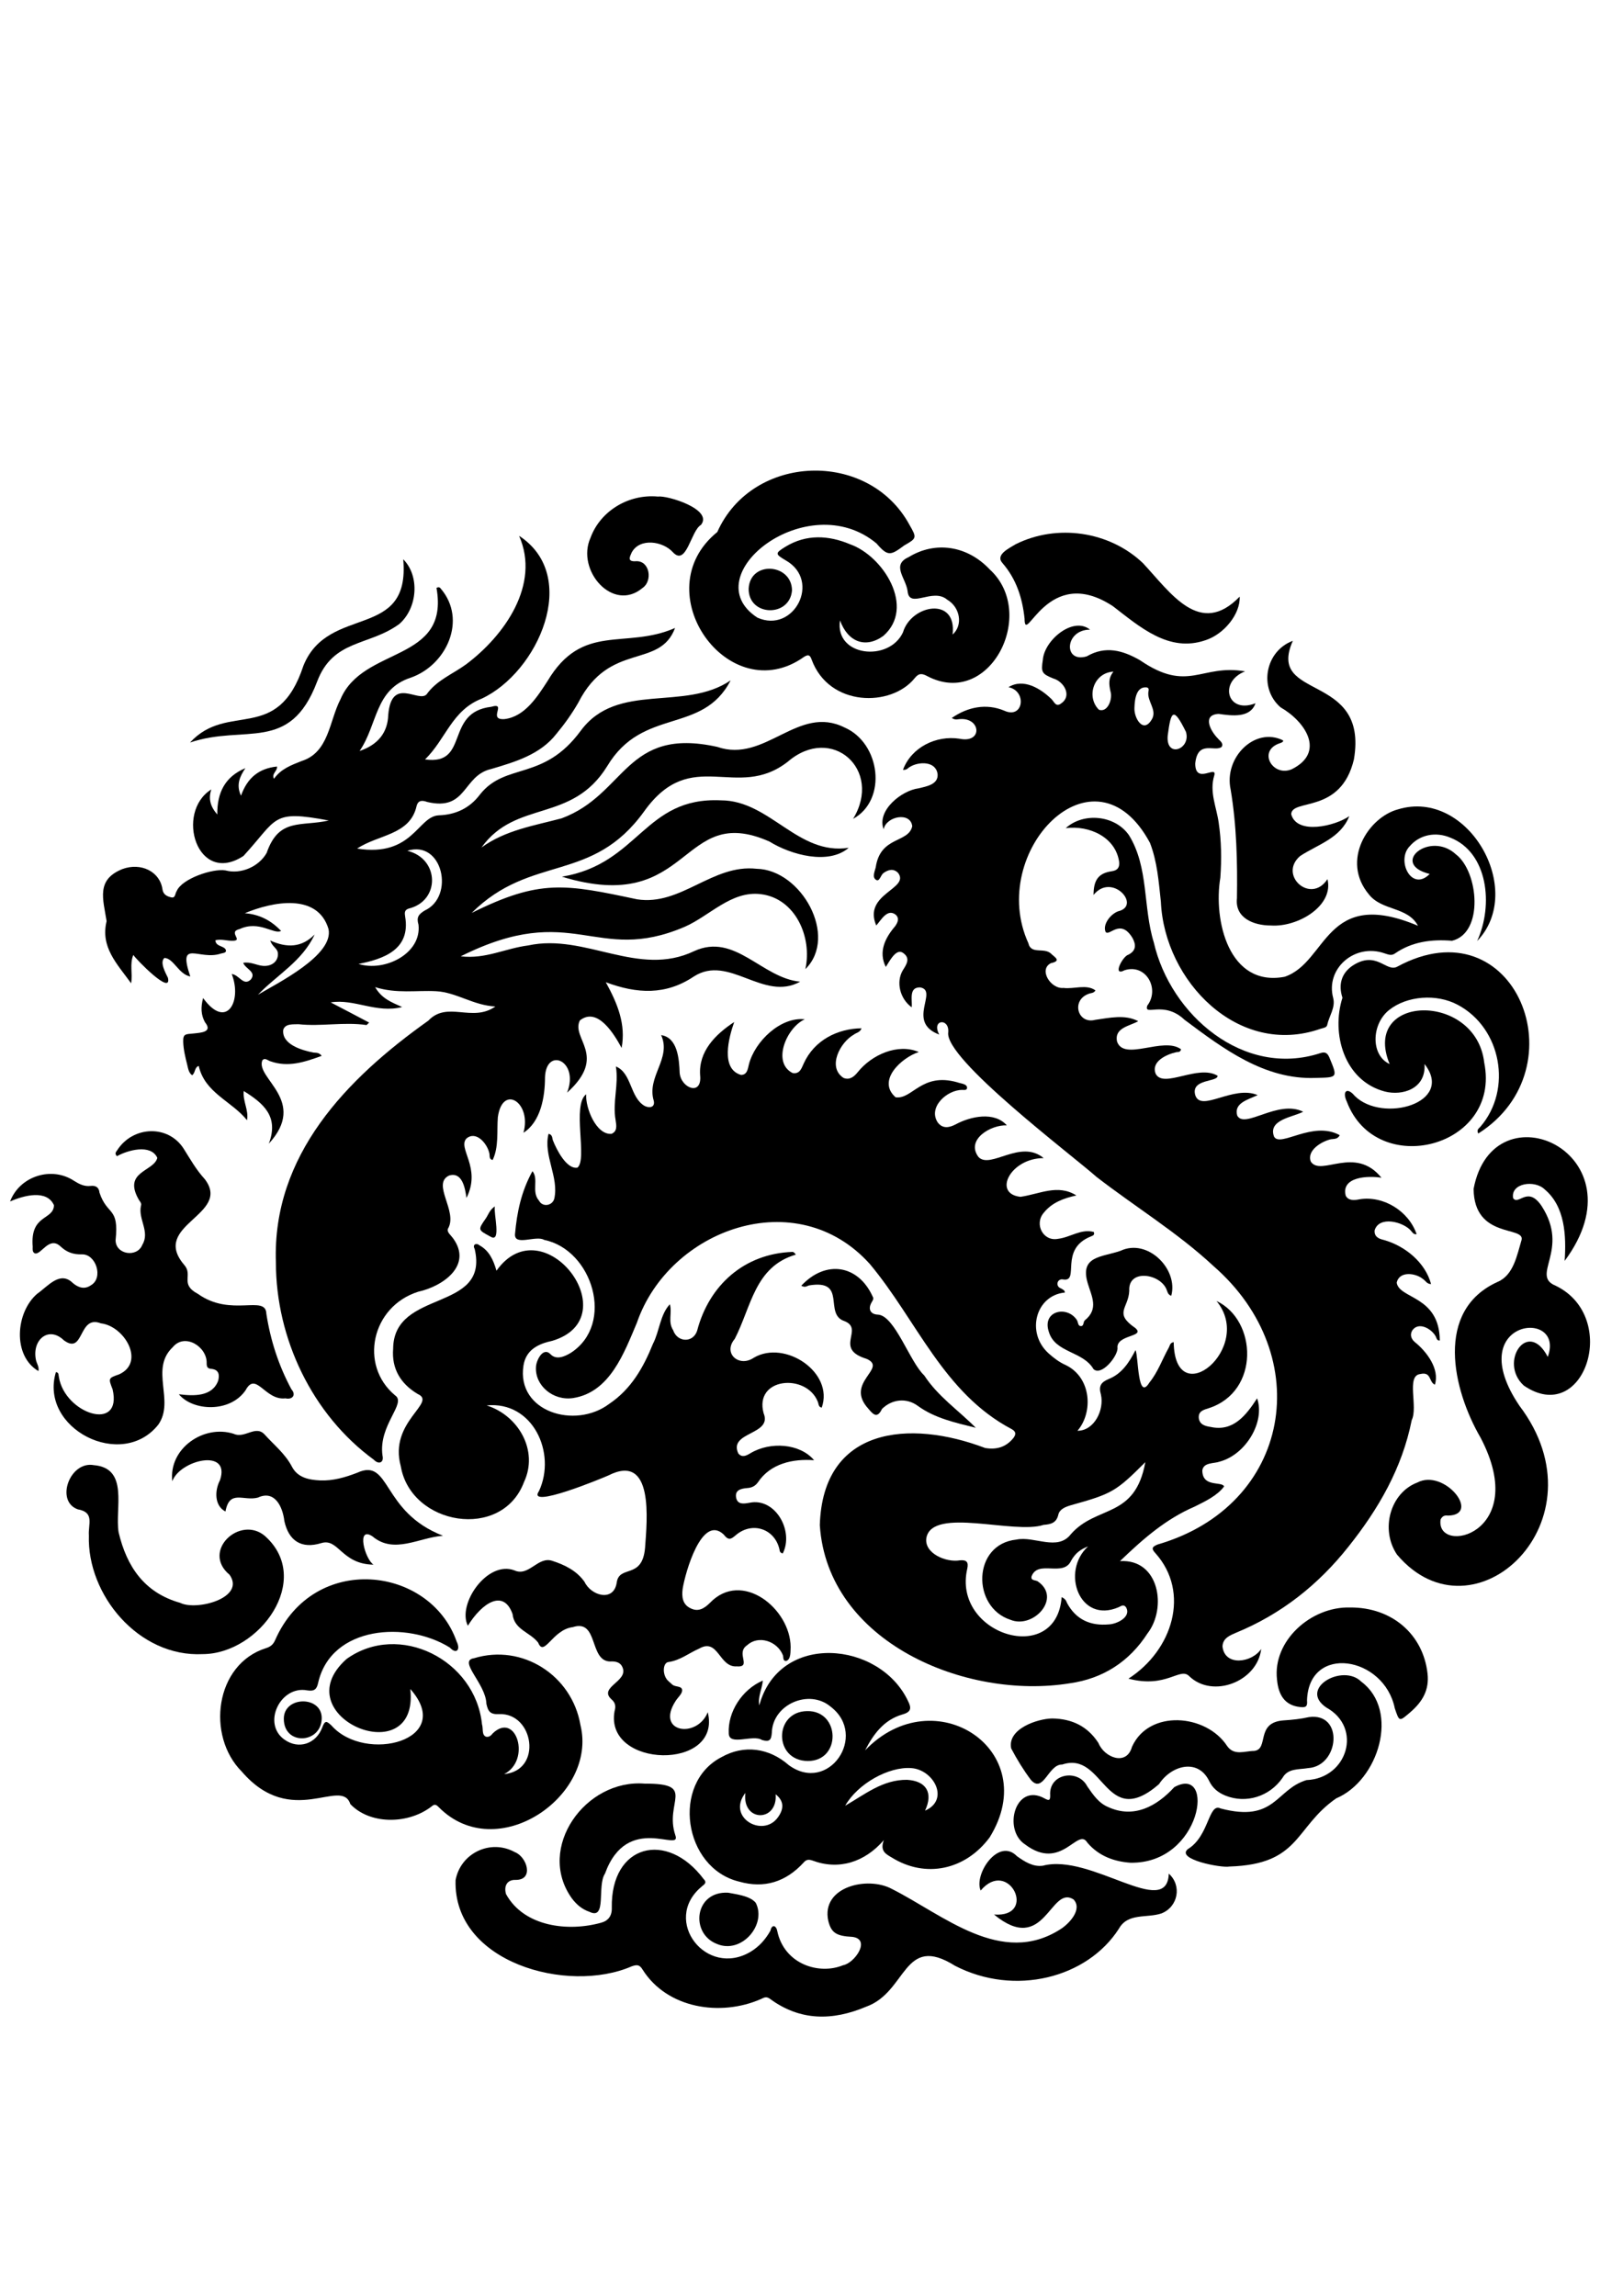 <?xml version="1.0" encoding="UTF-8"?> <svg xmlns="http://www.w3.org/2000/svg" xmlns:xlink="http://www.w3.org/1999/xlink" version="1.1" id="Layer_1" x="0px" y="0px" viewBox="0 0 595.3 841.9" style="enable-background:new 0 0 595.3 841.9;" xml:space="preserve"> <g> <path d="M309.8,266.8c-17.1-8.6-29.1,13.2-46.7,7.1c-33.8-7.5-33.4,17.4-57.1,26.2c-10.1,2.7-20.6,4.3-29.4,10.7 c12.7-17.7,33.1-8.8,46.1-29.8c13.1-21.9,34.9-11.4,45.3-31.5c-17,11.6-41.6,0.3-55,18.5c-13.7,18.6-27.5,11.5-36.9,23.3 c-3.8,5.1-9,7.5-15.2,7.7c-7.7,0.4-9.5,15.4-29.9,12.2c7.7-5.2,19.4-4.9,21.8-15.6c0.6-2.3,2.2-2.1,3.9-1.5 c14.7,3.5,12.9-9.7,23.5-12.1c8.8-2.6,18-5.3,23.9-12.9c3-3.6,5.7-7.4,8-11.4c11.5-22.6,29.8-12.2,35.5-27.4 c-18.3,8-33.9-2.2-46.8,19.5c-3.7,5.7-8.3,13-15.7,13.9c-6.5,0.5,1.1-6.3-4.9-4.5c-17.3,2-7.8,21.6-24.3,19.3 c7.7-7.5,9.8-18,20.8-22.3c20.6-9.6,36.4-44.9,13.7-59.7c7.9,17.9-5.4,36.6-19.4,47.1c-4.9,3.6-10.8,5.8-14.5,11 c-2.9,3.3-12.9-6.8-14.1,7.6c-0.2,6.4-3.7,10.9-10.5,13.2c6.7-9.8,5.5-22.6,18.8-26.9c13.1-4.6,20.7-21.2,11-32.6 c-0.3-0.4-0.7-0.8-1.6-0.3c4.9,27.5-26.9,21.2-35.2,40.8c-4.2,8.1-4.2,19.5-14.3,22.7c-3.8,1.5-7.6,2.9-10.1,6.5 c-1-1.9,1.3-2.8,1.1-4.5c-6.7,0.7-10.9,4.2-13.2,10.7c-1.9-4-0.4-7.1,1.6-10.1c-7.4,3.1-10.4,8.9-10.3,17c-2.6-3-3.3-5.8-2.2-9.2 c-13.4,8.4-5.2,35.5,11.8,24.4c12.7-13.8,10.1-17,31.3-13c-10.3,2.3-18.3-1.1-22.8,11.9c-2.9,5.1-9.5,7.9-15.1,6.4 c-4.6-0.8-16,3-17.9,7.6c-0.6,0.8-0.4,2.6-1.9,2.3c-1.4-0.3-3-0.9-3.3-2.9c-0.9-6.6-7.9-10-14.7-7.5c-9.7,3.9-7.1,10.9-5.8,19.1 c-2.3,9.5,3.7,15.5,9,22.8c0.6-3.8-0.6-7,0.8-10.4c1.1,1.7,14.2,15.1,12.7,8.4c-0.9-1.9-3.1-5.7-1.3-7.3c3.4,0.1,5.2,6,9.5,6.8 c-4.8-14.1,3.3-5.7,11.2-8.4c0.7-0.2,1.8-0.2,1.9-1c-0.2-2-3.8-1.3-3.9-3.9c2.2-0.5,4.1,0.2,6.1,0.2c4.6,0.1-1.8-3.2,2.8-4.3 c7.2-3.3,12.5,2.1,15.2,0.7c-3.6-3.8-7.9-6.1-13.3-6.5c10-4.2,26.7-7.6,30.7,5.8c2,9.6-18.7,19.8-25.9,24.1 c7-7.3,16.3-12.3,20.8-22.1c-4.7,4.8-10.1,5-16.3,2.2c0.8,2.3,2.5,2.8,2.8,4.4c0.4,3-2,5.2-5.5,4.9c-2.3-0.2-4.5-1.6-7.2-1.1 c0.9,2.3,5,3.3,2.8,6.1c-2.7,2.6-4.2-1.7-7-2c3.9,9.9-1.9,20.7-10.5,8.8c-0.9,3.4-0.8,6.2,0.7,8.9c2.9,3.6-1.4,3.8-4.2,4.1 c-2.9,0.3-3.9,0-3.8,3.1c0.1,2.9,0.8,5.7,1.5,8.5c0.3,1.3,0.6,3,1.8,3.7c1.2-0.9,0.8-2.9,2.4-3.4c2.2,9.9,12.1,12.9,17.7,19.9 c0.7-3.7-1.6-6.9-1.2-10.7c7.2,4.5,13,9.3,9.2,19.3c14.4-15.7-4.9-23.9-2.4-30.5c0.9-1.2,2,0,3,0.3c6.5,2.3,12.5,0.3,18.8-2 c-1-1.3-2.1-1.1-3-1.2c-4.2-0.8-11.8-3-11.1-8.4c0.8-2.3,3.6-1.9,5.6-2c8.3,0.9,16.6-0.9,24.9,0.3c0.2,0,0.4-0.4,1-0.9 c-4.9-2.6-9.5-5-14.1-7.4c8.7-1.4,16.7,4.1,26.2,1.7c-4-1.8-7.5-3.1-9.9-7.3c7.9,2.5,15.2,1.1,22.4,1.5c7.4,0.4,13.6,5.2,21.7,5.6 c-8.5,6-17.6-2.2-24.6,5.2c-30,21.3-57.3,49.4-55.9,88.7c0,27.8,13.3,55.8,35.9,72.3c1.8,1.9,3.8,1.1,3.2-1.5 c-1.6-11.2,9-19.2,4.6-22.1c-13.3-11.1-8.6-32.6,8.5-38c9.1-2,20.1-9.7,12.7-19.7c-0.8-1.1-2.3-2.2-1.8-3.4 c3.8-6.3-6.1-16.4,0.4-19.5c4.9-1.5,5.9,4.7,6.4,8.2c5.6-11.1-3.4-18.2,0-21.8c3.6-3,7.7,2,8.4,5.5c0.2,0.9-0.2,2.1,1.2,2.4 c2.3-4.8,1.5-10.5,1.9-15.7c1.7-12.3,12.5-5.4,9.4,5.7c6.3-4,7.9-13.1,7.9-20.3c0.4-11.4,12.7-6.1,8.1,5.6 c15.1-13.6,1.3-19.8,4.7-26.5c6.5-5.1,12.6,5.1,15.3,10.1c1.6-8.6-1.4-16.1-5.8-24.1c11.5,4.3,22,4.8,32.3-2.1 c12.9-8.3,25.5,9.4,39,1.9c-14.1-1.3-23.9-18.1-38.9-11.2c-20.5,9.8-39.9-6.6-60.8-2.1c-8.6,1.1-15.7,5.1-24.8,4 c41.4-20.7,49.3,3.2,82.1-10.8c9.2-4,17.1-13.3,27.9-12c12.7,1.5,19,15.7,16.4,27.5c12.2-12-1.5-36.5-17.9-36.8 c-16.2-1.8-27.7,13.7-43.8,11.2c-26.4-5.6-35.6-7.5-60.7,5c21.9-21.8,44.1-10.6,63.3-37.3c17.4-24.3,33.9-3.5,52.7-18.2 c16.1-13.8,34.9,3,23.9,21C325.6,293.3,322.9,272.5,309.8,266.8z M155.8,333.9c-2.3,1.4-3.1,2.5-2.3,5.2 c1.2,10.6-12.4,17.4-22,14.4c9.1-1.8,19.2-5.2,17.1-17.4c-0.2-1.3-0.3-2.4,1.3-2.9c11.6-2.8,11.4-18.3-0.5-21.2 C162.4,307.9,166.9,328.8,155.8,333.9z"></path> <path d="M541.8,345.1c6.1-13.3,3.9-32.5-9.8-37.9c-5.4-2.3-11.3-1.1-14.9,3.1c-5.1,5.1,0.6,17,7.3,10.2c-14.9-3.7,0.1-16,9.6-7.2 c8.3,6.3,10.4,28.8-1.4,31.7c-7.5-0.6-14.7,0.3-21,4.7c-1.3,0.9-2.5,0.3-3.8-0.1c-10.9-3.8-21.7,5.6-18.8,16.4 c0.9,3.5-1.5,6.6-2.2,9.9c-0.2,1-1.6,1.1-2.5,1.4c-30,10.5-57.2-17.4-58.5-46.6c-0.8-7.3-1.3-14.6-4-21.6 c-20.4-38-59.9,3.3-44.6,36.8c1,4.4,6,1.2,8.6,4.1c1.2,1.1,3.5,2.4-0.3,3.2c-4.7,2.3-0.1,9.6,4.6,9.1c3.8,0.5,8.4-1.5,11.7,0.9 c-0.6,1.1-1.7,0.9-2.6,1.3c-6.4,2.4-3.9,11.2,2.5,9.5c5.2-0.7,10.9-2.1,15.8,0.5c-3.2,1.8-8.8,2.4-7.8,7.4c2.5,7.5,17-1.9,23.5,2.9 c-0.3,1.3-1.3,0.9-1.9,1.1c-3.5,0.8-9.2,3.4-7.4,7.9c2.9,5.5,15.5-3.6,22.7,0.7c0.2,2.4-9.9,1-8.2,7.1c2.1,6.5,13.9-3.8,22.9,0 c-3.6,1.7-8.8,2.9-7.5,7.5c2.7,5.1,14.9-6,24.2-1.4c-3.8,2-13,2.9-10.7,9.1c2.2,4.2,14.2-6,24.1-0.5c-0.8,1.6-2.2,1.3-3.3,1.5 c-3.4,0.8-8.9,4.1-7.3,8.2c3.7,5.6,16.2-6.1,25.9,5.9c-4.9-0.8-14.9-0.4-13.1,6.6c1,1.9,3.2,1.7,5.1,1.3c8.7-1.4,18,4.3,20.9,12.8 c-1.1,0.2-1.6-0.7-2.1-1.3c-2.9-3.3-11.7-5.5-13.3-0.1c-0.2,2.3,1.5,3.1,3.3,3.5c7.9,2.2,15.3,8.3,17.4,16.2c-1.5,0-2-1.2-2.9-1.8 c-2.7-2.3-8.8-3.1-9.7,1.3c0.9,6,15.7,4.7,15.8,21.2c-1.2,0.1-1.2-1.1-1.6-1.7c-1.6-2.7-6.2-5.3-8.5-2c-1,1.7-0.3,3.3,1.1,4.4 c4.3,3.5,9,9.8,7.2,15.5c-2.3-1-1.2-4.9-5.4-3.9c-5.2,0.6-0.7,12.1-3.1,16.9c-3.5,17.6-12.2,32.6-23.2,46.4 c-11,13.9-24.6,24.7-41.1,31.5c-2.3,1-5,2-5.1,5.1c0.8,7.4,10.8,6,14.2,0.9c-1.4,12-17.8,18.3-26.4,10c-3.4-3.5-8.3,4.6-22.3,0.9 c16.2-10.4,22.8-31.6,9.9-46c-1.7-1.8-1.1-2.4,0.8-3.2c49.2-14.3,58.3-69.2,20.5-102.1c-13.2-12.3-28.7-21.7-42.9-32.7 c-9.4-8.3-55.8-43.3-54.4-53c0.5-5.4-6.3-4.8-3.3,0.8c-12.3-4.6-0.1-16.1-7-17.3c-4.3-0.1-2.8,4.7-3.1,7.3 c-4.3-3.1-5.8-9.2-3.3-13.5c1.3-2.1,3-4.4,0.2-6.4c-2.4-1.8-4.6,2.2-6.4,5.1c-2.8-5.6-0.2-10.7,3.4-14.9c0.9-1.3,1.7-2.8,0.3-4.2 c-3.1-2.5-5.4,1.9-7.2,3.9c-5-11.7,12.5-13.4,8-19.3c-1.7-1.7-3.6-1.2-5.4,0.1c-1,0.8-1.4,3.2-2.6,2.5c-1.6-0.9-0.6-3-0.2-4.6 c1.7-11.6,12-8.8,13.4-15.1c-0.6-5.4-9.5-3.7-10.5,1.1c-2.6-6.9,6.6-14.2,12.8-15c2.9-0.7,7.3-1.4,7-5.2c-0.6-4.8-6.8-4.7-10.1-2.7 c-0.8,0.4-1.2,1.3-2.6,1.1c3.1-8.3,12.2-12.7,20.7-11.4c8.6,1.8,7.9-7.7,0.3-7.2c-0.9,0-1.7,0.5-3.1-0.4c5.9-4.1,12.7-5.4,19.2-2.7 c7.1,3.3,8.5-7.2,1.6-8.6c5.5-3.4,11.8,0.5,15.8,4.4c1,1,1.6,3.1,3.6,1.5c4-2.8,0.9-8-3-9.1c-4.2-1.7-4.5-2.3-3.8-6.8 c0.5-7.2,11.1-16.1,17.3-11.1c-9.3,0-9.9,12.4-1.2,9.8c6.9-4,13.2-2.2,19.5,1.4c17.8,12.2,22.4,1.3,38.6,4.1 c-9.8,3.8-6.6,15.8,3.8,11.7c-1.9,5.5-8.6,4.6-13.5,3.9c-6.2,0.3-3,6.3-0.3,9c0.7,0.9,2.2,1.7,1.4,3.1c-2.5,2-8.8-2.7-9.7,6.1 c0,7.9,8,0.4,7,4.3c-1.9,6.1,0.8,11.6,1.6,17.4c1,6.7,1.1,13.5,0.6,20.2c-2.6,15.6,3.1,40.2,23.6,36.3 c15.8-5.3,14.7-33.1,48.9-18.7c-3.8-7.1-13.2-5.4-18-11.5c-10.4-12.4-0.2-28.3,10.7-31.2C538.4,289,559.8,326.4,541.8,345.1z M416.1,259.6c-0.2,3.8,3.4,9.9,6.6,3.8c1.5-3.3-1.9-6.2-1.5-9.6c0.1-0.6,0.4-1.4-0.5-1.7C416.9,251.6,416.2,256.1,416.1,259.6z M408.4,246.3c-7.3,0.4-10.1,9.3-5.3,14c3.3,1.1,5.1-4.2,4.2-6.8C406.8,251.1,406.4,248.8,408.4,246.3z M428.3,269.8 c-0.7,8.4,8.6,5,6.7-1.4C430.4,259.1,429.5,260.5,428.3,269.8z"></path> <path d="M369.3,412.7c-5.8-0.3-15.2,5.2-10.4,11.6c4.4,4.6,15.4-6.7,23.9,0.4c-12.2,0-18.8,13.1-8.5,14.2c7-1,13.7-4.8,20.5-0.5 c-4.6,1-9,2.6-12,6.4c-3.5,4.1-0.2,10.6,5.3,9.5c4.4-0.5,8.5-3.8,13.1-2.5c0.4,1.2-0.4,1.3-1,1.6c-12,4.7-3.9,16.9-10.3,15.8 c-2.2-0.4-2.9,2.6-0.7,3.3c0.5,0.4,1.3,0.5,1.4,1.5c-10.7,1-14.4,14.7-6,22.3c1.9,1.7,4,3.3,6.3,4.3c9.5,4.6,10.1,17.4,4.3,24.1 c6.2,0,9.9-7.7,8.6-13.3c-0.9-3.1,0-4.5,2.9-5.7c4.7-1.9,7.4-5.9,9.8-10.6c1.1,2.3,0.7,19.1,5.1,11.9c3.1-3.8,4.7-8.5,7.1-12.8 c0.4-0.7,0.4-1.8,1.8-2c0.4,26.3,29.8,2,15.7-15.1c14.9,7,16,33.2-2.8,39.3c-1.8,0.6-3.9,1-3.7,3.6c0.3,2.5,2.4,3,4.4,3.3 c8.2,1.8,12.9-4.2,17-10.5c3,8.6-4.1,20.6-13.7,23.2c-2.2,0.8-5.9,0.2-6.4,3.2c0,6.4,7.1,3.9,8,5.9c-2.5,3.4-7,5.5-10.8,7.4 c-10.5,4.5-18.9,11.8-27.4,20c14.4-0.9,17.3,17.2,10.1,26.5c-6.7,10.4-16.4,16.6-28.5,18.3c-38.2,6.2-88.9-15.1-91.7-58 c1.1-36.1,33-38.8,60.6-28.3c4,0.7,7.5-0.2,10.2-3.4c1.1-1.3,1.4-2.5-0.4-3.5c-25.1-13.2-34.8-39.9-52-60.5 c-26.9-30-73.7-12.8-85.5,21.5c-4.7,11.1-9.9,25.5-23.4,27.6c-7.3,1.1-14.1-4.6-13.6-11.5c0.1-2.3,2.6-7.5,5.4-4.5 c2.1,2.1,5.1,0.8,7.4-0.6c16.3-10.6,7.9-37.8-9.8-41.4c-2.9-1.8-11,2.4-10.7-2.1c0.7-8,2.3-15.7,6.4-23.1c2.4,2.9-0.5,7.5,2.4,10.8 c1.3,2.5,4.9,1.9,5.6-0.7c1.8-7.9-4.1-15.9-2.1-23.8c1.5,0.3,1.3,1.6,1.6,2.4c1.3,3.3,5,10.7,9,10c3.8-3-2.1-22.9,3.2-26.9 c-0.3,5,3.7,15,9.3,14.5c2.2-0.9,1.8-3.1,1.5-5c-1.2-6.7,1.2-12.9,0.1-19.7c5.9,2.4,5.1,11.4,10.6,14.5c1.9,0.9,3.8,0.4,3.3-1.9 c-2.7-8.9,6.6-15.5,2.7-24.1c6,0.9,6.6,8.6,6.8,13.9c0.5,5.6,8.3,8.6,7.5,0.8c-0.6-8.7,5.5-14.9,12.5-19.5 c-2,5.7-5.1,17.2,2.5,19.4c2.3,0,2.5-2.3,2.9-3.9c2.2-8.5,11.7-17.5,20.5-16.5c-6.6,2.9-12.2,15.8-4.5,19.7 c2.7,0.5,3.3-1.8,4.1-3.5c3.9-8.6,12.5-12.8,21.2-12.9c-0.5,1.5-1.9,1.6-2.8,2.3c-5,2.8-9.9,11.9-3.8,15.9c2.3,0.9,3.9-0.5,5.2-2.1 c5.1-6.4,14.7-10.7,22.4-7.4c-6.4,2.1-15.5,10.5-8.5,16.6c6.1,0.9,9.5-9.2,22.6-5.5c1.2,0.5,3.8,0.5,3.6,2.2 c-0.2,0.8-1.1,0.6-1.7,0.6c-5.6-0.1-12.8,6.4-9,12c1.9,2.4,4.3,1.8,6.6,0.6C356,409.4,364.7,407.5,369.3,412.7z M389.4,585.7 c1.5,0.7,1.7,1.5,2,2.2c3.3,6.1,8.6,8.4,15.3,7.8c2.9-0.1,8.4-2.7,6.3-6.3c-0.9-1.2-1.8-0.4-2.7,0c-14.4,6.2-21.3-13.1-11.2-22.3 c-2.8,1.1-4.6,2.4-6.2,5.2c-2.8,6.2-12.1-0.4-14.5,5.7c-0.5,1.7,1.4,1.4,2.2,1.9c9,6.1-1.6,17.6-10,14.1 c-14.2-4.6-14-27.7,2.2-29.4c6.6-1.4,15.1,4.4,20-2c9.5-10.8,23.5-5.5,27.3-26.4c-10.8,10.8-12.2,11.6-27.3,15.8 c-2,0.6-4.1,1.4-4.6,3.4c-0.7,3.2-2.9,3.6-5.4,3.8c-10.8,3.6-40.7-6.7-43,4.7c-1,5.7,7.2,9.2,12.3,8.3c2.4-0.2,3.2,0.6,2.7,3 C349.1,599.4,387.5,611.4,389.4,585.7z"></path> <path d="M291.9,460.1c-15.1,4.4-16.3,19.1-22.4,30.9c-4.5,5.3,1.6,10.6,7,6.9c11.4-6.7,29.5,5.4,24.9,18.3 c-1.3-0.2-1.1-1.5-1.5-2.3c-4.3-10.4-23.4-8.7-19.8,4.4c3.3,8-13,6.7-9.3,14.7c1.4,1.7,3,0.8,4.5-0.1c7.2-4.3,18.1-3.6,23.3,2.6 c-7.8-0.6-16,1.2-20.6,8.1c-1,1.4-2.3,2-3.9,2.1c-2.3,0.2-4.6,0.7-4.1,3.5c0.5,2.6,2.7,2.3,4.9,1.9c9.5-2,16.4,10.4,12.2,18.6 c-1.1-0.3-1.1-0.9-1.2-1.5c-1.7-7.5-9.8-10.3-15.8-5.4c-1.7,1.4-2.7,2.5-4.6,0c-8.1-7.8-14.2,14.1-15.1,19.8 c-0.4,2.9-0.1,5.8,2.9,7.2c2.8,1.4,5,0.1,7.1-2c11.7-12.2,29.5,2.1,29.6,16.2c-0.1,1.5,0.2,4.5-1.6,5.1c-1.3,0.1-1-1.2-1.2-2 c-2.1-5.4-9.1-7.5-13.1-3.8c-4.5,2.9,1.9,8.2-3.9,7.8c-6.5,0.4-6.7-10.6-13.8-6.5c-3.7,1.6-6.9,4.3-11.2,4.9 c-1.9,0.2-2.3,3.8-0.8,6.1c0.5,0.8,1.4,1.4,2.1,2.1c1.1,1.1,3.7,0.4,3.7,2.2c0,1.3-1.6,2.6-2.4,3.9c-7.5,11.6,7.9,13.9,11.8,4.1 c5.3,21.6-37.9,20.6-34.2-0.3c0.5-1.8,0.4-3.1-1.1-4.4c-5-4.5,6.4-6.6,4-11.8c-0.8-1.9-2.6-2.2-4.5-2.1 c-7.8-0.1-4.2-15.7-13.7-12.6c-7.5,0.9-10.5,11.2-12.7,5.7c-3-3.9-8.8-4.7-9.4-10.5c-3.3-9.3-11.2-4.1-16.4,4.3 c-4-8,7.2-24.1,17.1-20.3c5.3,2.4,8.6-5.3,13.9-3.5c4.6,1.5,8.9,3.6,11.8,7.7c2.4,5.1,10.7,7.5,11.8,0.3c0.9-6.7,9.4-1,10.4-12.8 c0.7-9.9,3.4-35.1-13.5-26.5c-2,0.9-30.2,12.6-25.4,5.7c6.5-14-2.3-33.1-19.2-31.4c11.7,3.7,19.1,16.6,13.7,28.1 c-8.1,21.6-41.5,15.9-45.2-5.8c-4.5-16.4,13.5-23.3,6.2-26.5c-6.2-3.7-9.6-9.2-9-16.6c0.2-22.1,35.4-13.2,29.9-36.6 c-0.9-1.5,0.5-2.4,1.8-1.3c3.4,1.9,5,5.1,6.2,9.3c17.2-24.2,48.7,17.2,20.5,25.7c-5.2,1.1-9.7,3.3-10.6,9.1 c-2.6,16.9,18.9,23.5,31.5,14c8-5.4,12.5-13.3,16-22c2.4-4.6,2.6-10.7,6.2-14.5c0.9,3.2-0.8,6.4,1.2,9.5c1.5,4.5,7.3,4.8,8.8,0.2 c4.4-16.8,17.4-28.3,35-28.9C290.9,459.1,291.4,459.3,291.9,460.1z"></path> <path d="M184.9,650.6c14.2-1.3,10.9-22.5-1.8-22c-3.3,0.2-4.1-1-4.7-3.8c-0.2-7.4-10.6-15.8-4.5-16.7c17.7-5.4,35.9,6.3,39,24.5 c6.4,26-30.7,51.7-52,30.1c-1.6-1.7-2.2-0.4-3.2,0.2c-8.6,6.2-22.2,6.1-29.2-1.3c-3.3-10.1-21.5,9.3-39.8-11.9 c-13.1-13.1-9.9-39.4,8.9-45.3c1.6-0.5,2.6-1.3,3.3-2.9c14.2-32.4,56.9-27.2,66.6,0.5c1.5,3-0.1,4.8-2.5,2.2 c-15.7-9.8-43.5-8.1-48.3,12.9c-0.5,2.4-1.4,3.2-4,2.8c-9.9-1.9-16.7,12.3-8.3,18.1c5.1,3.6,11.5,1.6,13.8-4.5 c1-2.7,1.6-2.4,3.4-0.7c12.4,14,45.6,5.4,28.9-13.4c3.4,31.2-47,10.1-23.4-11c19.2-13.8,47.3,0.2,49.7,24c0.5,1.4-0.2,3.9,1.5,4.5 c1.1,0.2,1.8-0.4,2.5-1.3C189.4,627.5,194.9,645.6,184.9,650.6z"></path> <path d="M364.6,702.1c16.2,1.2,5.4-21-4.9-8.8c-2.6-5.9,6.5-19.6,13.3-12.6c2.8,2,5.9,4,9.5,3.5c17.6-4.7,45.6,19.9,46.2,2.9 c4.9,4.4,3.4,12.2-2.7,14.6c-5.4,1.8-12.3-0.3-15.6,5.6c-11.6,18.1-38.2,24.9-60.1,13.6c-19.1-12-17.5,9.6-32.6,15 c-12.3,5.2-24.2,5.3-35.3-2.9c-1.4-1-2.2-0.4-3.3,0.1c-14.8,6.5-34.4,3.5-43.4-10.8c-1.1-1.8-2-1.9-4-1.2 c-23.4,10.2-65.5-1.3-64.6-31.6c1.8-9.9,12.8-15.2,21.7-10.3c4.5,1.7,7.2,10.3,0.3,10.2c-2.9-0.1-4.4,2-3.5,5.2 c6.6,12,22.8,13.9,34.9,10.5c2.6-0.7,4-2.5,3.9-5.5c-0.4-23.2,20.2-28.5,33.7-10.5c1.5,1.5-0.1,2.1-0.9,2.9 c-14.5,12.3,1.9,33.5,18.2,23.7c3.1-1.9,5.4-4.5,7.2-7.7c0.5-2.4,2.1-2,2.5,0.2c2.6,12.2,15.4,16.1,24.1,12.5 c4.2-0.7,10.4-9.5,3.5-10.4c-6-0.3-7.8-1.5-8.9-5.9c-2.7-12.5,14.4-16.5,23.3-11.7c18.9,9.5,40.2,28.8,62,14.7 c3.1-2,8-7.2,4.7-10.8C385.2,691,383.3,717.5,364.6,702.1z"></path> <path d="M317.3,641.9c25.4-26.5,65.4,0,45.7,31.9c-8.9,12-23.5,15.1-35.9,7.4c-2-1.2-4.5-2.3-2.9-6.4c-7.1,8.2-16.6,11.1-26.2,7.5 c-1.2-0.4-2.2-0.5-3.2,0.7c-6.5,7.1-14.4,9.7-23.8,7c-20.3-5-24.9-36-6.4-45.6c8.3-4.7,17.5-3.4,24.7,2.9 c14.6,10.7,29.2-10.8,15.4-21.4c-7.9-6.7-21.3-0.9-21.6,9.5c-0.2,2.7-0.8,3.5-3.6,2.7c-3.3-2.2-12.2,2.4-12.2-2.5 c-0.4-7.7,4.8-16,12.5-19.3c-0.3,3.2-1.9,6-1.3,9.1c7.3-27.1,44.3-23.6,54.6-1.5c1.2,2.4,1.2,3.9-2,4.8 C324.1,630.7,320.3,636.1,317.3,641.9z M339.3,664c9.2-4,3.1-15.1-5.1-15.6c-8.2-0.6-19.6,5.7-24.2,13.8c7.3-4.2,13.8-9.6,22.7-9.5 C339.7,653.1,342.4,657.4,339.3,664z M273.4,657.5c-7,9,6.4,16.6,11.9,9c2.4-3.3,2.2-6.1-0.8-8.5 C285.3,668.3,272.1,668.3,273.4,657.5z"></path> <path d="M308.1,227.5c-2,13.3,18,15.4,23.1,4.4c3-10.2,19.9-13.3,18.2,0.8c3.9-3.4,2.8-10-2-12.8c-5.3-4.5-13.9,3.6-14.5-3.1 c-0.6-4.8-6.1-9.6,0.4-12.5c9.8-6,21.5-4.2,29.7,4.5c17.7,16.1,0.1,51.1-22.8,39.2c-2-1.1-3.2-1.2-4.7,0.7 c-8.6,10.7-31.4,10.6-37.8-6.8c-0.6-1.7-1.2-2-2.8-1c-27.5,19.6-58.7-24-31.8-45.8c12.8-28.8,55.5-30.3,70.5-2.6 c2.7,4.7,2.7,4.9-1.9,7.5c-5,3.7-6,4.2-10.2-0.7c-25.3-21.1-67.2,11.9-43.7,27.2c13.3,6,23.6-13.5,10.4-21c-3.9-2.3-4-2.6-0.1-5 c7.7-4.7,15.9-4.2,23.7-0.9c12.2,4.3,24.1,23.2,12.2,33.6C317.5,237.9,311,235.5,308.1,227.5z"></path> <path d="M573.9,462.4c0.6-9.1,0.2-19.9-7.3-26.2c-3.6-3.6-12.6-2.4-11.6,3.2c2,2.8,5.3-4.7,10.4,2.8c10.6,16.3-4.2,25.5,5.2,29.3 c23.8,11.5,10.5,51.9-11.7,36.6c-9.3-8.5,1.5-24.7,8.8-10.5c6.7-18.1-31.8-13.8-10.4,17.9c32,42.2-16.8,87.9-44.9,54.6 c-6.2-9.2-2.5-22.6,7.4-26.4c10-5.3,23.6,11.9,11.3,12.1c-1.4-0.2-2.1,0.3-2.7,1.4c-2,13.4,33.2,5.5,14.7-29.9 c-10.3-17.7-17-46.7,6.2-57.2c5.9-2.5,7.1-9.8,8.8-15.4c1.2-5.2-17.4-0.3-17.6-18.7C547.7,397.7,603.2,423,573.9,462.4z"></path> <path d="M65.6,511.3c5.5,0.7,12.2,0.9,14.4-4.9c0.6-2.2,0.3-4.1-2.4-4.4c-1.5-0.1-1.8-0.7-1.8-2.1c0.2-6-8-11.2-12.4-5.9 c-8.6,8.1,0.8,19.6-5.3,28.4c-13.4,17-43.8,1.5-37.6-19.2c1.2,0.1,0.9,1.1,1.1,1.8c2.2,13.5,23.4,20.4,19.7,4.5 c-1.6-4.1-1.6-4.1,2.4-5.5c9.7-4.4,2-17.7-6.7-18.7c-8.4-3.3-6,11.8-13.6,6.2c-5.6-5.4-11.8-0.1-10.2,7.3c0.3,1.3,1.2,2.4,0.9,4 c-9.6-5.6-8.4-21.6-0.4-28.4c3.9-2.7,8.3-8.5,13-3.9c2,1.7,4.3,2.5,6.7,0.8c4.6-2.7,1.8-11.4-3.3-11.3c-3.3,0.1-5.7-0.8-8-3 c-4.2-3.8-7.1,3.5-9.4,2.6c-0.9-0.5-0.7-1.6-0.7-2.4c-1-12,7.6-9.6,7.8-15.2c-2.6-5.9-11.1-3.6-16.1-1.4c3.5-9.3,15.2-13,23.4-7.6 c1.9,1.2,3.8,2.2,6.2,1.9c1.8-0.2,3,0.5,3.2,2.5c2.9,8.6,7.2,5,5.9,17.4c0,5.3,7.9,6.5,9.8,1.7c2.9-4.8-1.6-9.4-0.5-14.3 c0.3-0.8-0.2-1.4-0.7-2.1c-6.2-10.6,5.5-10.4,6.7-15.5c-2.4-5.2-10.9-2.8-14.8-0.6c-1-1-0.3-1.6,0.1-2.2c5.7-8.9,18.7-9.5,24.4-0.5 c2.4,3.8,4.5,7.6,7.7,11.1c10.1,13.2-20.2,16.7-7.5,31.5c3.3,3.8-1.8,7,5,10.6c12.2,8.7,24.9,0.1,25.1,7.3c1.5,9.7,4.5,19,9.2,27.7 c1.8,2,0.4,3.9-2.2,3.3c-7.5,0.9-10.8-10.1-14.6-3C84.4,518.2,70.7,517.5,65.6,511.3z"></path> <path d="M522.5,390.2c0.6,9.2-8.2,11.7-14.5,10.1c-15-3.9-19.8-21.3-15.6-34.4c-1.6-4.9-0.3-9,3.6-11.7c8.9-5.9,12.4,2.5,16.5,0.3 c43.2-23.4,67.5,37.3,29.7,61.2c-0.7-1.5,0.3-1.9,0.8-2.5c11.8-13.7,7.7-36.2-8.3-44.7c-7.8-4.2-18.7-3.3-25.2,1.9 c-6.6,5.3-6.7,16.7,0.2,19.8c-10.6-25.7,31.7-26.6,34.7-0.5c6.3,31.2-39.6,42.9-50.4,14.3c-1.8-3.8,0.1-5.5,2.9-2.1 C507.1,412,533.7,404.5,522.5,390.2z"></path> <path d="M474.2,235c-9.9,22.2,27.9,11.2,22.4,43.5c-4.8,20.2-22.8,14.2-23,20.1c2.1,7.7,16.2,4.3,21.3,0.7 c-3.2,8.1-11.4,10.3-18,14.6c-8.2,7,3.9,17.9,10,8.5c2.4,9.8-10.9,17.7-20.8,17c-6.2,0-13.2-2.7-12.4-10 c0.2-13.3-0.1-26.6-2.3-39.8c-2.6-11.8,8.9-23.2,19.2-18.1c0.2,0.6-0.5,0.8-1,1c-8.6,2.7-2.8,12.6,4.2,9.6 c12.5-6.2,5-17.5-4.1-22.7C461.6,252.4,464,238.8,474.2,235z"></path> <path d="M385.9,630.2c7.5,0.1,13.1,3,17,9c2.1,5.3,10.3,8.6,12.3,1.4c6.2-13.8,27.2-12.1,34.9-0.3c2.6,3.7,6.5,1.8,9.9,1.8 c5.6-0.6,0.3-10.5,10.9-11.2c3.1-0.2,6.1-0.5,9.2-1.2c12.9-1.8,11.2,18-0.3,18.7c-3.5,0.6-7.4,0-9.4,3.6 c-4.8,6.9-13.4,9.5-20.9,6.5c-2.7-1.1-4.7-2.7-6-5.4c-4.2-8.5-14-5.6-18.4,1.2c-19.9,17.2-20-12.4-35.5-7.2 c-5.1-0.2-6.9,10.9-11.5,5.6c-2.7-3.6-5.1-7.5-7.2-11.5C369.4,634,380.5,630.3,385.9,630.2z"></path> <path d="M32.6,563.1c-0.3-4.2,2.2-8.5-4.1-9.6c-8.3-3-2.9-17.8,5.9-16.2c13,1.1,7.7,15.8,9.1,24.6c3,12.7,9.5,22.2,22.6,25.9 c6,3,24.1-1.8,18.1-10.3c-10.5-8.7,3.9-22,13-14.2c17.8,15.9-2,43.2-22.8,43.3C50.8,607.8,31.9,584.8,32.6,563.1z"></path> <path d="M162.5,563.2c-8.8,0.6-18,6.9-25.9,0.2c-6-3.9-2.8,8.3,0.4,10.4c-11.9-0.2-12.8-9.9-19.2-7.9c-7.2,2.2-11.9-0.8-13.5-8.1 c-0.6-5.2-3.5-11.5-9.7-8.6c-5.3,1.4-10.4-3.1-11.9,5.1c-4.1-2.1-4-7.7-2-11.5c4-11.9-14.7-7.4-17.5,0.4 c-1.4-12,11.5-20.9,22.5-17.4c4,1.9,8-3.3,11.3,0.2c3.5,3.9,7.6,7.1,10.1,11.9c2.1,4,6.2,4.8,10.3,5c4.7,0.2,9.2-1.1,13.6-2.8 C143.4,534.4,139.7,554.4,162.5,563.2z"></path> <path d="M454.7,218.8c0.3,6.3-5.7,13.8-12.6,16c-13.4,4.6-24-4.9-33.9-12.5c-24.2-15.9-32.3,15.1-32.4,4.6 c-0.8-7.6-3-14.5-8.1-20.4c-2.8-3.1,2.6-5.5,4.8-6.9c15.2-7.6,34.4-4.8,46.7,6.9C429.4,217.4,440.1,233.9,454.7,218.8z"></path> <path d="M450.9,684.5c-2.7,0.6-19.8-2.6-15.2-6.4c7.9-4.8,7.5-17.1,12-14.9c20.1,5.3,20.2-7,31.5-10.4c15-0.6,20.7-19.2,7.3-26.6 c-10.4-7,6-16.3,12.8-9.5c14.2,10.6,6.4,36.2-9.2,42.8C474.7,670.2,477.1,683.7,450.9,684.5z"></path> <path d="M414.6,683.1c-5.7-0.4-11.5-2.3-15.8-7.4c-3.5-5.8-9.4,10.8-22.8,0.7c-8.3-5.4-3.6-22.8,7.1-16.9c1.9,1.1,2.1,0.5,2.1-1.1 c-0.6-8,10.2-9.9,13.6-3.3c2.1,3,4.1,6.1,7.7,7.6c9.4,4.3,17.8-0.3,24.2-7.3C446,646.9,440.9,683.6,414.6,683.1z"></path> <path d="M495.2,589.5c15.4-0.1,26.8,9.9,28.4,24.2c0.7,6.1-1.9,10.4-6.3,14.2c-4.1,3.5-4,3.6-5.7-1.4c-3.9-19.2-31.6-23.7-32.2-2.9 c0.2,2.1-0.3,2.7-2.6,2.4c-5.6-0.6-7.9-4.5-8.4-10C466.7,601.8,480.8,589.1,495.2,589.5z"></path> <path d="M206.1,321.5c28.4-4.7,30.1-29.3,58.3-28c18,0,28.2,20.3,46.9,17.4c-7.4,6.4-21.2,2.6-29.1-2.3 C249.1,294,254,336.1,206.1,321.5z"></path> <path d="M236.5,654.1c19.2-0.1,7.1,6.7,11.2,18.9c2.5,6.7-17.6-8.5-25.8,14.1c-3,4.5,0.8,17.2-5.7,14c-2.7-0.9-4.8-2.7-6.5-5 C196.6,677.7,214.7,652.3,236.5,654.1z"></path> <path d="M401.1,328.2c0-5.6,1.9-8,6.7-8.7c2.1-0.3,2.9-1.4,2.7-3.4c-1.3-9.1-10.9-13.5-19.6-12.4c6.5-5.9,18.1-4.8,23.2,2.6 c7.3,11.8,5.1,26.4,9.1,39.3c6.1,26.6,33,49.8,61.1,40.6c1.8-0.6,2.6,0,3.3,1.6c3.1,7.5,3.1,7.3-5.1,7.5 c-18.7,0.7-33.8-10.7-48-21.3c-7.7-7.3-15-1.1-13.7-5.2c4.7-6.1-0.4-15.5-8.3-13c-4.7,2.5-0.7-5.2,1.4-5.7c2.9-1.5,2.8-3.7,1.5-6.1 c-4.5-7.5-8.6-0.3-9.9-2.3c-1.2-2.9,2.3-7.1,5.3-7.7C418.2,331.5,407.7,320,401.1,328.2z"></path> <path d="M293.9,471.5c9-9.6,20.9-7.7,26.2,4c0.5,0.8,0,1.4-0.4,2.1c-1.4,2.4-0.5,4.4,2.3,4.5c6.2,0.3,11.7,17.4,17,22.3 c5.1,7.8,12.5,12.7,18.9,19.2c-7.6-1.9-15-3.5-21.2-8c-4.3-3.2-9.7-2.4-13.2,1.1c-1.8,3.8-3.4,1.8-5-0.1 c-8.9-9.7,7.4-14.8-0.7-18.3c-12.1-3.7-0.7-10.8-8-13.8c-7.9-2.5,1.2-15.5-13.1-13.1C296,471.6,295.3,472.3,293.9,471.5z"></path> <path d="M241.3,182.1c3.5-0.5,20.4,4.7,15.8,10.4c-3.7,2.1-5.3,15.4-10.3,10c-3.6-4-12.1-5.4-15.1,0.1c-0.7,1.6-1.8,3.5,1.7,3.2 c5-0.1,6,7.3,2.3,9.8c-10.9,9.2-24.5-6.5-19.1-18.4C220.1,187.6,230.3,181.1,241.3,182.1z"></path> <path d="M429.6,475.2c-1.4-0.5-1.4-1.7-1.8-2.5c-2.5-5.7-14.1-7.4-13.6,0.7c-0.3,6.4-5.8,8.1,2.2,13.6c4,3.4-7.2,2.3-6.5,7.5 c-0.1,3.1-5.9,10.2-8.8,7.6c-3.9-6.7-14.1-5.9-16.4-13.7c-2.6-7.7,6.7-9.8,10.3-4.3c0.5,0.8,0.3,2.3,1.6,2.2c1-0.1,0.7-1.6,1.3-2.1 c5.2-4.2,2.5-8.8,1.1-13.5c-3.1-10.2,5.1-9.6,12-12C420.9,454,432.3,465.4,429.6,475.2z"></path> <path d="M147.9,205.1c6.1,6.1,5.3,17.8-1.4,23.7c-11.1,8.2-24.3,5.5-30.2,21.2c-10,26.4-26.5,15.5-46.6,22.3 c14-15.2,32.1,0.7,41.6-28.2C120.5,221.4,150.6,235.1,147.9,205.1z"></path> <path d="M267.1,694.1c2.3,0.5,7.9,1,10.1,3.7c4.1,8-5.2,18.9-14.2,15.1C253,709.1,254.7,693.4,267.1,694.1z"></path> <path d="M296,627.5c12.2-0.3,12.7,18.3,0.3,18.3C283.7,645.7,283.8,627.7,296,627.5z"></path> <path d="M290.5,216.5c-0.8,10-16,9.6-15.9-0.6C275.1,205.5,290.4,206.6,290.5,216.5z"></path> <path d="M118,630.4c-0.4,9.1-13.9,9.8-13.9-0.1C104.1,621.8,118.4,621.8,118,630.4z"></path> <path d="M181.5,442.4c-0.5,2.7,2.5,13.6-1.6,11.1c-4.6-2.5-4.7-2.4-1.7-6.7C179.1,445.5,179.5,443.8,181.5,442.4z"></path> </g> </svg> 